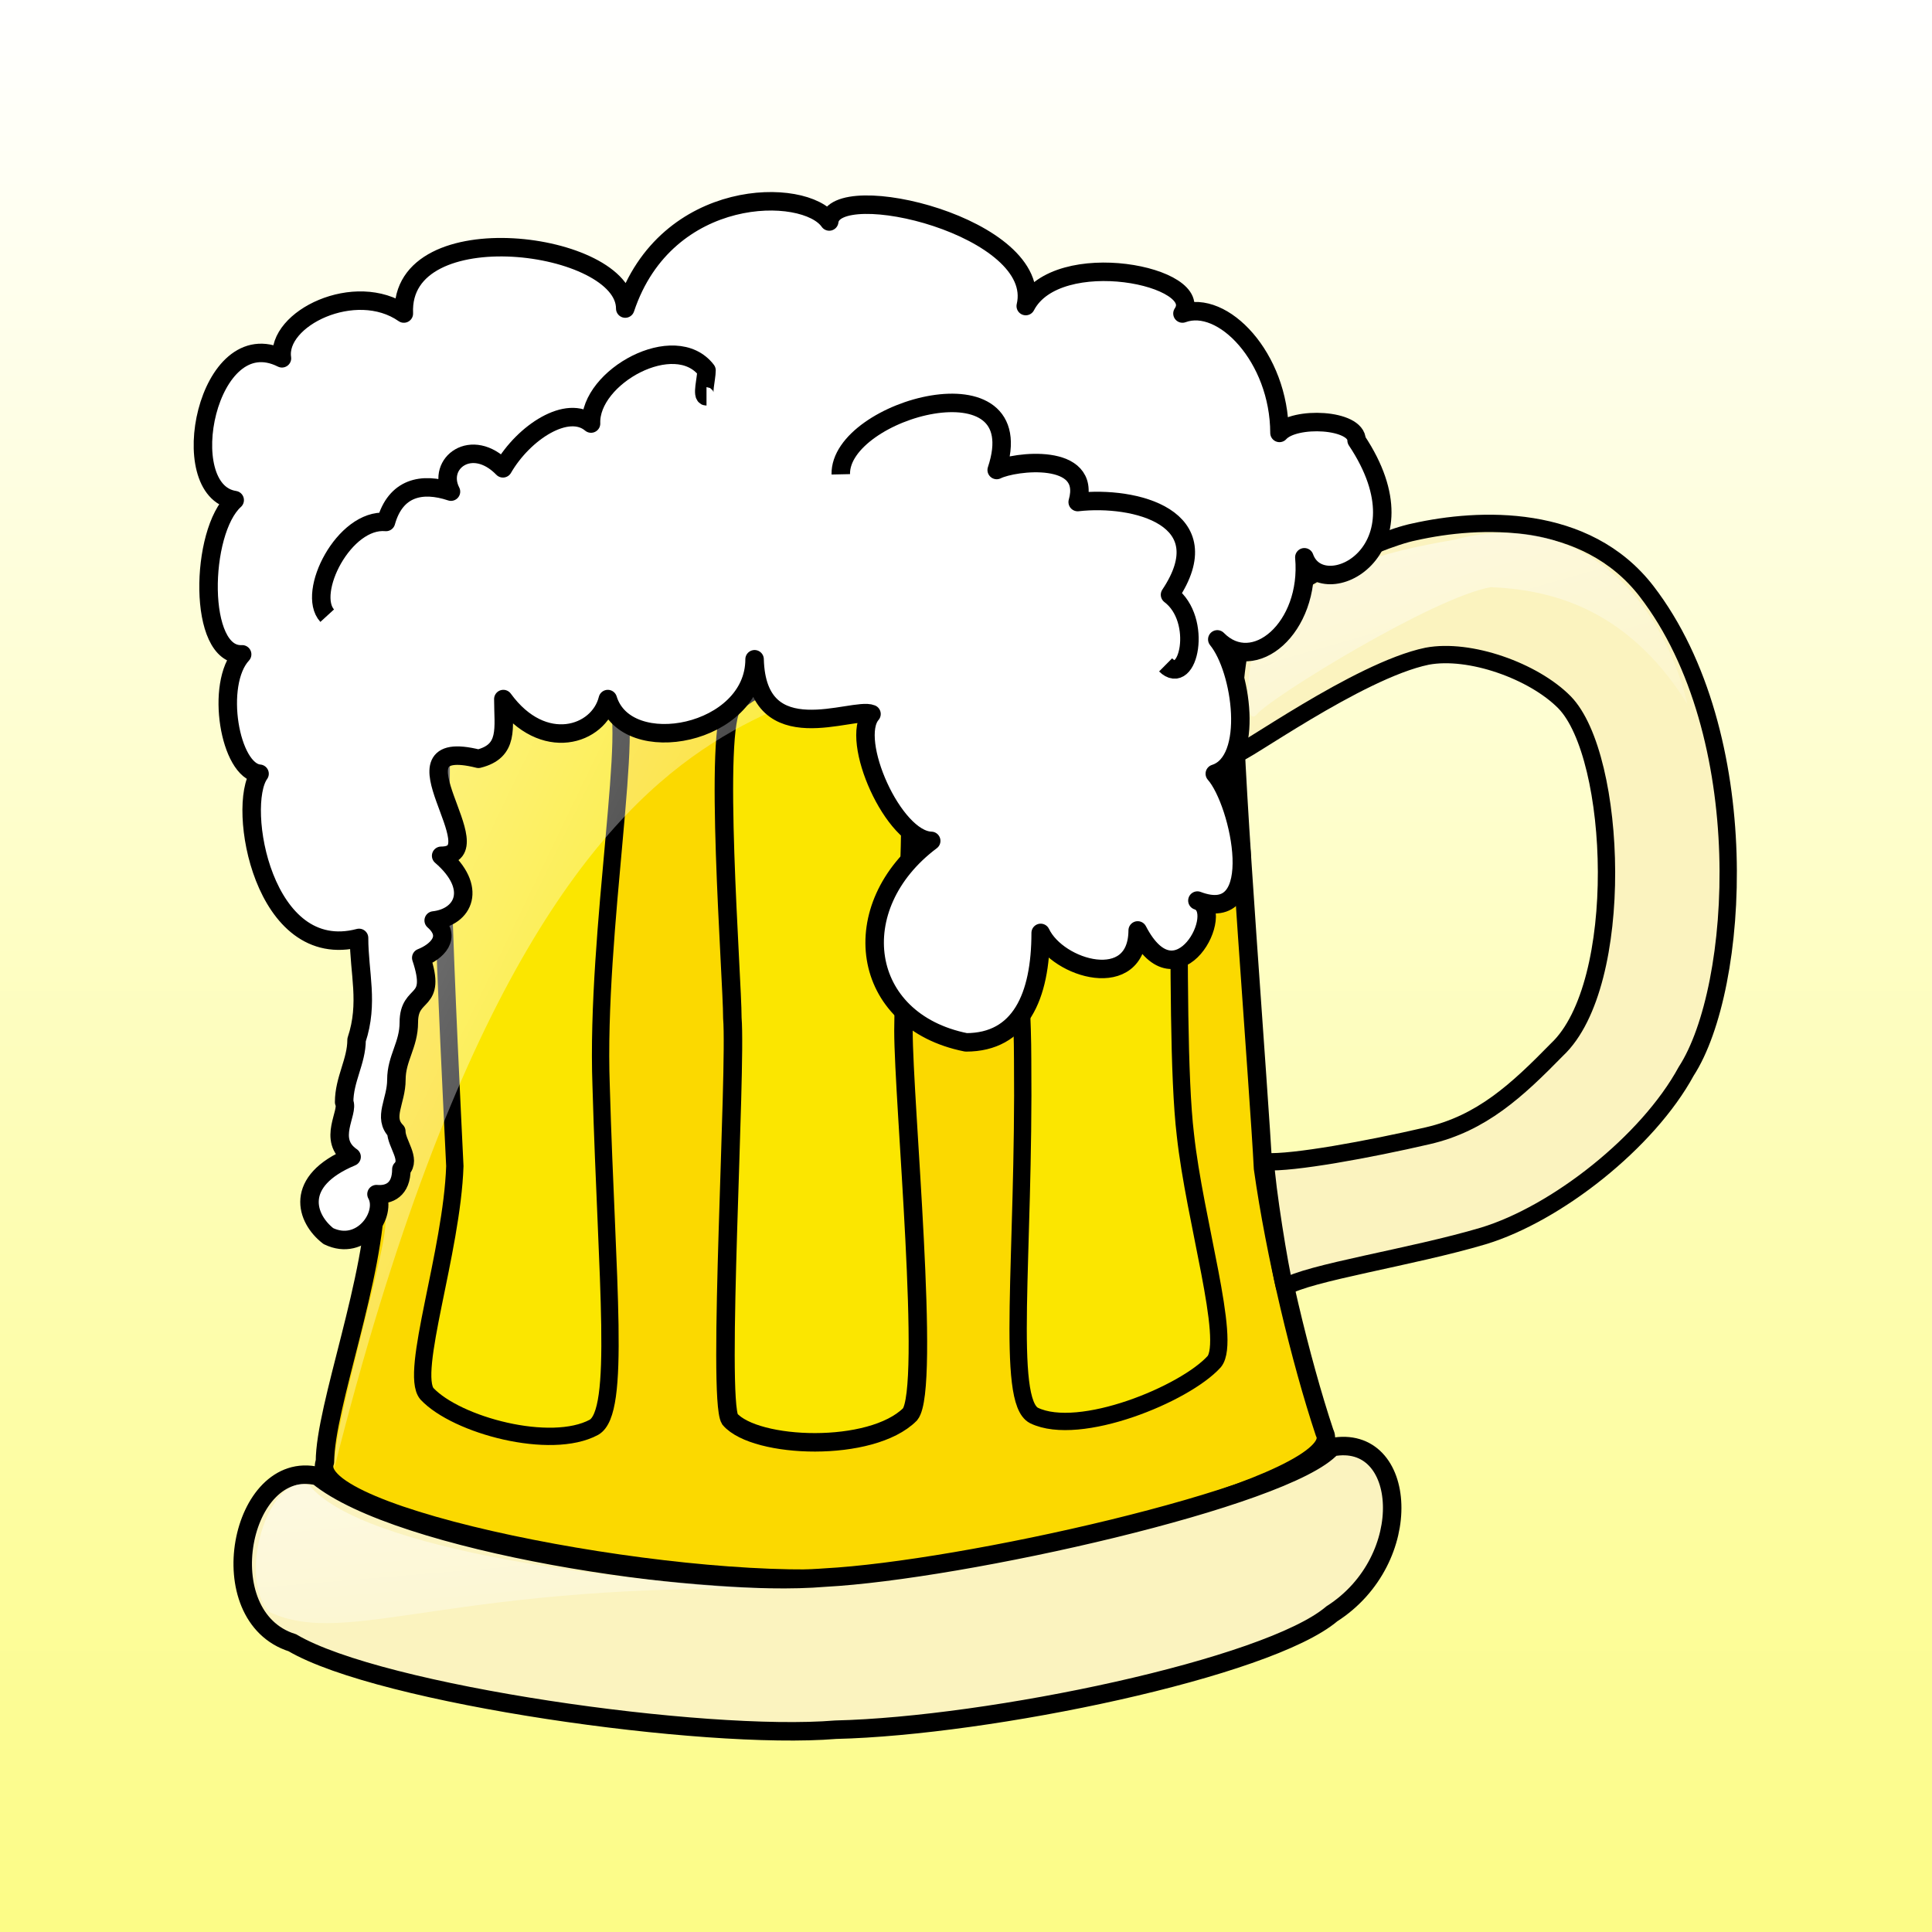 <?xml version="1.0" encoding="UTF-8" standalone="no"?>
<!-- Created with Inkscape (http://www.inkscape.org/) -->

<svg
   xmlns:dc="http://purl.org/dc/elements/1.1/"
   xmlns:cc="http://creativecommons.org/ns#"
   xmlns:rdf="http://www.w3.org/1999/02/22-rdf-syntax-ns#"
   xmlns:svg="http://www.w3.org/2000/svg"
   xmlns="http://www.w3.org/2000/svg"
   xmlns:xlink="http://www.w3.org/1999/xlink"
   xmlns:sodipodi="http://sodipodi.sourceforge.net/DTD/sodipodi-0.dtd"
   xmlns:inkscape="http://www.inkscape.org/namespaces/inkscape"
   width="800"
   height="800"
   id="svg2"
   version="1.1"
   inkscape:version="0.47 r22583"
   sodipodi:docname="mxpx.svg"
   inkscape:export-filename="/home/fuddl/saugsaug/scorched3d-tmp/scorched3d/debian/avatars-free/mxpx.png"
   inkscape:export-xdpi="3.5999999"
   inkscape:export-ydpi="3.5999999">
  <rect width="100%" height="100%" fill="#808080" stroke="none"/>
  <defs
     id="defs4">
    <linearGradient
       id="linearGradient3685">
      <stop
         style="stop-color:#1b05ff;stop-opacity:1;"
         offset="0"
         id="stop3687" />
      <stop
         style="stop-color:#d62ae3;stop-opacity:1;"
         offset="1"
         id="stop3689" />
    </linearGradient>
    <inkscape:perspective
       sodipodi:type="inkscape:persp3d"
       inkscape:vp_x="0 : 526.18109 : 1"
       inkscape:vp_y="0 : 1000 : 0"
       inkscape:vp_z="744.09448 : 526.18109 : 1"
       inkscape:persp3d-origin="372.04724 : 350.78739 : 1"
       id="perspective10" />
    <inkscape:perspective
       id="perspective2885"
       inkscape:persp3d-origin="0.5 : 0.33333333 : 1"
       inkscape:vp_z="1 : 0.5 : 1"
       inkscape:vp_y="0 : 1000 : 0"
       inkscape:vp_x="0 : 0.5 : 1"
       sodipodi:type="inkscape:persp3d" />
    <linearGradient
       id="linearGradient4191">
      <stop
         id="stop4193"
         offset="0"
         style="stop-color:#000000;stop-opacity:1;" />
      <stop
         id="stop4195"
         offset="1"
         style="stop-color:#6e6e6e;stop-opacity:1;" />
    </linearGradient>
    <linearGradient
       id="linearGradient4927">
      <stop
         id="stop4929"
         offset="0"
         style="stop-color:#e0de2c;stop-opacity:1;" />
      <stop
         id="stop4931"
         offset="1"
         style="stop-color:#e5e5e5;stop-opacity:1;" />
    </linearGradient>
    <linearGradient
       id="linearGradient5675">
      <stop
         id="stop5677"
         offset="0"
         style="stop-color:#ffffff;stop-opacity:1;" />
      <stop
         id="stop5679"
         offset="1"
         style="stop-color:#e7edbe;stop-opacity:1;" />
    </linearGradient>
    <linearGradient
       id="linearGradient6411">
      <stop
         id="stop6413"
         offset="0"
         style="stop-color:#000000;stop-opacity:1;" />
      <stop
         id="stop6415"
         offset="1"
         style="stop-color:#595959;stop-opacity:1;" />
    </linearGradient>
    <linearGradient
       id="linearGradient9363">
      <stop
         id="stop9365"
         offset="0"
         style="stop-color:#5c1b74;stop-opacity:1;" />
      <stop
         id="stop9367"
         offset="1"
         style="stop-color:#181931;stop-opacity:1;" />
    </linearGradient>
    <linearGradient
       id="linearGradient7887">
      <stop
         id="stop7889"
         offset="0"
         style="stop-color:#000000;stop-opacity:1;" />
      <stop
         id="stop7891"
         offset="1"
         style="stop-color:#2c2c2c;stop-opacity:1;" />
    </linearGradient>
    <linearGradient
       id="linearGradient8627">
      <stop
         id="stop8629"
         offset="0"
         style="stop-color:#000000;stop-opacity:1;" />
      <stop
         id="stop8631"
         offset="1"
         style="stop-color:#e85600;stop-opacity:1;" />
    </linearGradient>
    <linearGradient
       gradientUnits="userSpaceOnUse"
       id="linearGradient11722"
       inkscape:collect="always"
       spreadMethod="reflect"
       x1="374.201"
       x2="378.574"
       xlink:href="#linearGradient10101"
       y1="267.598"
       y2="264.836" />
    <linearGradient
       id="linearGradient10101">
      <stop
         id="stop10103"
         offset="0"
         style="stop-color:#311717;stop-opacity:1;" />
      <stop
         style="stop-color:#ff0016;stop-opacity:1;"
         offset="1"
         id="stop31699" />
    </linearGradient>
    <linearGradient
       inkscape:collect="always"
       xlink:href="#linearGradient6295"
       id="linearGradient3691"
       x1="725.714"
       y1="898.169"
       x2="725.714"
       y2="235.127"
       gradientUnits="userSpaceOnUse"
       gradientTransform="matrix(1.072,0,0,1.237,-352.105,-38.49)" />
    <inkscape:perspective
       id="perspective3813"
       inkscape:persp3d-origin="0.5 : 0.33333333 : 1"
       inkscape:vp_z="1 : 0.5 : 1"
       inkscape:vp_y="0 : 1000 : 0"
       inkscape:vp_x="0 : 0.5 : 1"
       sodipodi:type="inkscape:persp3d" />
    <inkscape:perspective
       id="perspective5041"
       inkscape:persp3d-origin="0.5 : 0.33333333 : 1"
       inkscape:vp_z="1 : 0.5 : 1"
       inkscape:vp_y="0 : 1000 : 0"
       inkscape:vp_x="0 : 0.5 : 1"
       sodipodi:type="inkscape:persp3d" />
    <inkscape:perspective
       id="perspective12807"
       inkscape:persp3d-origin="0.5 : 0.33333333 : 1"
       inkscape:vp_z="1 : 0.5 : 1"
       inkscape:vp_y="0 : 1000 : 0"
       inkscape:vp_x="0 : 0.5 : 1"
       sodipodi:type="inkscape:persp3d" />
    <inkscape:perspective
       id="perspective15292"
       inkscape:persp3d-origin="0.5 : 0.33333333 : 1"
       inkscape:vp_z="1 : 0.5 : 1"
       inkscape:vp_y="0 : 1000 : 0"
       inkscape:vp_x="0 : 0.5 : 1"
       sodipodi:type="inkscape:persp3d" />
    <linearGradient
       id="linearGradient6295">
      <stop
         id="stop6296"
         offset="0"
         style="stop-color:#fcfc83;stop-opacity:1;" />
      <stop
         id="stop6297"
         offset="1"
         style="stop-color:#ffffff;stop-opacity:1;" />
    </linearGradient>
    <linearGradient
       id="linearGradient7858">
      <stop
         id="stop7859"
         offset="0"
         style="stop-color:#543900;stop-opacity:1;" />
      <stop
         id="stop7860"
         offset="1"
         style="stop-color:#543900;stop-opacity:0;" />
    </linearGradient>
    <linearGradient
       id="linearGradient15305">
      <stop
         id="stop15307"
         offset="0"
         style="stop-color:#ffff00;stop-opacity:1;" />
      <stop
         id="stop15309"
         offset="1"
         style="stop-color:#c59700;stop-opacity:1;" />
    </linearGradient>
    <linearGradient
       id="linearGradient15312">
      <stop
         id="stop15314"
         offset="0"
         style="stop-color:#543900;stop-opacity:1;" />
      <stop
         id="stop15316"
         offset="1"
         style="stop-color:#543900;stop-opacity:0;" />
    </linearGradient>
    <linearGradient
       id="linearGradient15319">
      <stop
         id="stop15321"
         offset="0"
         style="stop-color:#ffff00;stop-opacity:1;" />
      <stop
         id="stop15323"
         offset="1"
         style="stop-color:#c59700;stop-opacity:1;" />
    </linearGradient>
    <linearGradient
       id="linearGradient15326">
      <stop
         id="stop15328"
         offset="0"
         style="stop-color:#543900;stop-opacity:1;" />
      <stop
         id="stop15330"
         offset="1"
         style="stop-color:#543900;stop-opacity:0;" />
    </linearGradient>
    <linearGradient
       id="linearGradient15333">
      <stop
         id="stop15335"
         offset="0"
         style="stop-color:#ffff00;stop-opacity:1;" />
      <stop
         id="stop15337"
         offset="1"
         style="stop-color:#c59700;stop-opacity:1;" />
    </linearGradient>
    <linearGradient
       id="linearGradient15340">
      <stop
         id="stop15342"
         offset="0"
         style="stop-color:#543900;stop-opacity:1;" />
      <stop
         id="stop15344"
         offset="1"
         style="stop-color:#543900;stop-opacity:0;" />
    </linearGradient>
    <linearGradient
       id="linearGradient15347">
      <stop
         id="stop15349"
         offset="0"
         style="stop-color:#ffff00;stop-opacity:1;" />
      <stop
         id="stop15351"
         offset="1"
         style="stop-color:#c59700;stop-opacity:1;" />
    </linearGradient>
    <linearGradient
       id="linearGradient15354">
      <stop
         id="stop15356"
         offset="0"
         style="stop-color:#543900;stop-opacity:1;" />
      <stop
         id="stop15358"
         offset="1"
         style="stop-color:#543900;stop-opacity:0;" />
    </linearGradient>
    <linearGradient
       id="linearGradient15361">
      <stop
         id="stop15363"
         offset="0"
         style="stop-color:#ffff00;stop-opacity:1;" />
      <stop
         id="stop15365"
         offset="1"
         style="stop-color:#c59700;stop-opacity:1;" />
    </linearGradient>
    <linearGradient
       id="linearGradient15368">
      <stop
         id="stop15370"
         offset="0"
         style="stop-color:#543900;stop-opacity:1;" />
      <stop
         id="stop15372"
         offset="1"
         style="stop-color:#543900;stop-opacity:0;" />
    </linearGradient>
    <linearGradient
       id="linearGradient15375">
      <stop
         id="stop15377"
         offset="0"
         style="stop-color:#ffff00;stop-opacity:1;" />
      <stop
         id="stop15379"
         offset="1"
         style="stop-color:#c59700;stop-opacity:1;" />
    </linearGradient>
    <linearGradient
       id="linearGradient15382">
      <stop
         id="stop15384"
         offset="0"
         style="stop-color:#543900;stop-opacity:1;" />
      <stop
         id="stop15386"
         offset="1"
         style="stop-color:#543900;stop-opacity:0;" />
    </linearGradient>
    <linearGradient
       id="linearGradient15389">
      <stop
         id="stop15391"
         offset="0"
         style="stop-color:#ffff00;stop-opacity:1;" />
      <stop
         id="stop15393"
         offset="1"
         style="stop-color:#c59700;stop-opacity:1;" />
    </linearGradient>
    <linearGradient
       id="linearGradient15396">
      <stop
         id="stop15398"
         offset="0"
         style="stop-color:#543900;stop-opacity:1;" />
      <stop
         id="stop15400"
         offset="1"
         style="stop-color:#543900;stop-opacity:0;" />
    </linearGradient>
    <linearGradient
       id="linearGradient15403">
      <stop
         id="stop15405"
         offset="0"
         style="stop-color:#ffff00;stop-opacity:1;" />
      <stop
         id="stop15407"
         offset="1"
         style="stop-color:#c59700;stop-opacity:1;" />
    </linearGradient>
    <linearGradient
       id="linearGradient15410">
      <stop
         id="stop15412"
         offset="0"
         style="stop-color:#543900;stop-opacity:1;" />
      <stop
         id="stop15414"
         offset="1"
         style="stop-color:#543900;stop-opacity:0;" />
    </linearGradient>
    <linearGradient
       id="linearGradient15417">
      <stop
         id="stop15419"
         offset="0"
         style="stop-color:#ffff00;stop-opacity:1;" />
      <stop
         id="stop15421"
         offset="1"
         style="stop-color:#c59700;stop-opacity:1;" />
    </linearGradient>
    <linearGradient
       id="linearGradient15424">
      <stop
         id="stop15426"
         offset="0"
         style="stop-color:#543900;stop-opacity:1;" />
      <stop
         id="stop15428"
         offset="1"
         style="stop-color:#543900;stop-opacity:0;" />
    </linearGradient>
    <linearGradient
       id="linearGradient15431">
      <stop
         id="stop15433"
         offset="0"
         style="stop-color:#ffff00;stop-opacity:1;" />
      <stop
         id="stop15435"
         offset="1"
         style="stop-color:#c59700;stop-opacity:1;" />
    </linearGradient>
    <linearGradient
       id="linearGradient15438">
      <stop
         id="stop15440"
         offset="0"
         style="stop-color:#543900;stop-opacity:1;" />
      <stop
         id="stop15442"
         offset="1"
         style="stop-color:#543900;stop-opacity:0;" />
    </linearGradient>
    <linearGradient
       id="linearGradient15445">
      <stop
         id="stop15447"
         offset="0"
         style="stop-color:#ffff00;stop-opacity:1;" />
      <stop
         id="stop15449"
         offset="1"
         style="stop-color:#c59700;stop-opacity:1;" />
    </linearGradient>
    <linearGradient
       id="linearGradient15452">
      <stop
         id="stop15454"
         offset="0"
         style="stop-color:#543900;stop-opacity:1;" />
      <stop
         id="stop15456"
         offset="1"
         style="stop-color:#543900;stop-opacity:0;" />
    </linearGradient>
    <linearGradient
       id="linearGradient15459">
      <stop
         id="stop15461"
         offset="0"
         style="stop-color:#ffff00;stop-opacity:1;" />
      <stop
         id="stop15463"
         offset="1"
         style="stop-color:#c59700;stop-opacity:1;" />
    </linearGradient>
    <linearGradient
       id="linearGradient15466">
      <stop
         id="stop15468"
         offset="0"
         style="stop-color:#543900;stop-opacity:1;" />
      <stop
         id="stop15470"
         offset="1"
         style="stop-color:#543900;stop-opacity:0;" />
    </linearGradient>
    <linearGradient
       id="linearGradient15473">
      <stop
         id="stop15475"
         offset="0"
         style="stop-color:#ffff00;stop-opacity:1;" />
      <stop
         id="stop15477"
         offset="1"
         style="stop-color:#c59700;stop-opacity:1;" />
    </linearGradient>
    <linearGradient
       id="linearGradient15480">
      <stop
         id="stop15482"
         offset="0"
         style="stop-color:#543900;stop-opacity:1;" />
      <stop
         id="stop15484"
         offset="1"
         style="stop-color:#543900;stop-opacity:0;" />
    </linearGradient>
    <linearGradient
       id="linearGradient15487">
      <stop
         id="stop15489"
         offset="0"
         style="stop-color:#ffff00;stop-opacity:1;" />
      <stop
         id="stop15491"
         offset="1"
         style="stop-color:#c59700;stop-opacity:1;" />
    </linearGradient>
    <linearGradient
       id="linearGradient15494">
      <stop
         id="stop15496"
         offset="0"
         style="stop-color:#543900;stop-opacity:1;" />
      <stop
         id="stop15498"
         offset="1"
         style="stop-color:#543900;stop-opacity:0;" />
    </linearGradient>
    <linearGradient
       id="linearGradient15501">
      <stop
         id="stop15503"
         offset="0"
         style="stop-color:#ffff00;stop-opacity:1;" />
      <stop
         id="stop15505"
         offset="1"
         style="stop-color:#c59700;stop-opacity:1;" />
    </linearGradient>
    <linearGradient
       id="linearGradient15508">
      <stop
         id="stop15510"
         offset="0"
         style="stop-color:#543900;stop-opacity:1;" />
      <stop
         id="stop15512"
         offset="1"
         style="stop-color:#543900;stop-opacity:0;" />
    </linearGradient>
    <linearGradient
       id="linearGradient15515">
      <stop
         id="stop15517"
         offset="0"
         style="stop-color:#ffff00;stop-opacity:1;" />
      <stop
         id="stop15519"
         offset="1"
         style="stop-color:#c59700;stop-opacity:1;" />
    </linearGradient>
    <linearGradient
       id="linearGradient15522">
      <stop
         id="stop15524"
         offset="0"
         style="stop-color:#543900;stop-opacity:1;" />
      <stop
         id="stop15526"
         offset="1"
         style="stop-color:#543900;stop-opacity:0;" />
    </linearGradient>
    <linearGradient
       id="linearGradient15529">
      <stop
         id="stop15531"
         offset="0"
         style="stop-color:#ffff00;stop-opacity:1;" />
      <stop
         id="stop15533"
         offset="1"
         style="stop-color:#c59700;stop-opacity:1;" />
    </linearGradient>
    <linearGradient
       id="linearGradient15536">
      <stop
         id="stop15538"
         offset="0"
         style="stop-color:#543900;stop-opacity:1;" />
      <stop
         id="stop15540"
         offset="1"
         style="stop-color:#543900;stop-opacity:0;" />
    </linearGradient>
    <linearGradient
       id="linearGradient15543">
      <stop
         id="stop15545"
         offset="0"
         style="stop-color:#ffff00;stop-opacity:1;" />
      <stop
         id="stop15547"
         offset="1"
         style="stop-color:#c59700;stop-opacity:1;" />
    </linearGradient>
    <linearGradient
       id="linearGradient15550">
      <stop
         id="stop15552"
         offset="0"
         style="stop-color:#543900;stop-opacity:1;" />
      <stop
         id="stop15554"
         offset="1"
         style="stop-color:#543900;stop-opacity:0;" />
    </linearGradient>
    <linearGradient
       id="linearGradient15557">
      <stop
         id="stop15559"
         offset="0"
         style="stop-color:#ffff00;stop-opacity:1;" />
      <stop
         id="stop15561"
         offset="1"
         style="stop-color:#c59700;stop-opacity:1;" />
    </linearGradient>
    <linearGradient
       id="linearGradient15564">
      <stop
         id="stop15566"
         offset="0"
         style="stop-color:#543900;stop-opacity:1;" />
      <stop
         id="stop15568"
         offset="1"
         style="stop-color:#543900;stop-opacity:0;" />
    </linearGradient>
    <inkscape:perspective
       id="perspective16982"
       inkscape:persp3d-origin="0.5 : 0.33333333 : 1"
       inkscape:vp_z="1 : 0.5 : 1"
       inkscape:vp_y="0 : 1000 : 0"
       inkscape:vp_x="0 : 0.5 : 1"
       sodipodi:type="inkscape:persp3d" />
    <inkscape:perspective
       id="perspective20581"
       inkscape:persp3d-origin="0.5 : 0.33333333 : 1"
       inkscape:vp_z="1 : 0.5 : 1"
       inkscape:vp_y="0 : 1000 : 0"
       inkscape:vp_x="0 : 0.5 : 1"
       sodipodi:type="inkscape:persp3d" />
    <inkscape:perspective
       id="perspective20702"
       inkscape:persp3d-origin="0.5 : 0.33333333 : 1"
       inkscape:vp_z="1 : 0.5 : 1"
       inkscape:vp_y="0 : 1000 : 0"
       inkscape:vp_x="0 : 0.5 : 1"
       sodipodi:type="inkscape:persp3d" />
    <inkscape:perspective
       id="perspective30639"
       inkscape:persp3d-origin="311.42499 : 197.45418 : 1"
       inkscape:vp_z="622.84998 : 296.18127 : 1"
       inkscape:vp_y="0 : 1000 : 0"
       inkscape:vp_x="0 : 296.18127 : 1"
       sodipodi:type="inkscape:persp3d" />
    <inkscape:perspective
       id="perspective31113"
       inkscape:persp3d-origin="0.5 : 0.33333333 : 1"
       inkscape:vp_z="1 : 0.5 : 1"
       inkscape:vp_y="0 : 1000 : 0"
       inkscape:vp_x="0 : 0.5 : 1"
       sodipodi:type="inkscape:persp3d" />
    <inkscape:perspective
       id="perspective31627"
       inkscape:persp3d-origin="0.5 : 0.33333333 : 1"
       inkscape:vp_z="1 : 0.5 : 1"
       inkscape:vp_y="0 : 1000 : 0"
       inkscape:vp_x="0 : 0.5 : 1"
       sodipodi:type="inkscape:persp3d" />
    <linearGradient
       id="linearGradient2776">
      <stop
         id="stop2778"
         offset="0"
         style="stop-color:#ff2929;stop-opacity:1;" />
      <stop
         id="stop4262"
         offset="0.5"
         style="stop-color:#f00000;stop-opacity:1;" />
      <stop
         id="stop2780"
         offset="1"
         style="stop-color:#820000;stop-opacity:1;" />
    </linearGradient>
    <linearGradient
       id="linearGradient3518">
      <stop
         id="stop3520"
         offset="0"
         style="stop-color:#ffffff;stop-opacity:0.771;" />
      <stop
         id="stop3522"
         offset="1"
         style="stop-color:#ffffff;stop-opacity:0.157;" />
    </linearGradient>
    <linearGradient
       gradientTransform="translate(292.857,-6.429)"
       gradientUnits="userSpaceOnUse"
       id="linearGradient4274"
       inkscape:collect="always"
       x1="250"
       x2="260"
       xlink:href="#linearGradient3518"
       y1="355.219"
       y2="402.536" />
    <linearGradient
       id="linearGradient31641">
      <stop
         id="stop31643"
         offset="0"
         style="stop-color:#ffffff;stop-opacity:0.771;" />
      <stop
         id="stop31645"
         offset="1"
         style="stop-color:#ffffff;stop-opacity:0.157;" />
    </linearGradient>
    <inkscape:perspective
       id="perspective32076"
       inkscape:persp3d-origin="0.5 : 0.33333333 : 1"
       inkscape:vp_z="1 : 0.5 : 1"
       inkscape:vp_y="0 : 1000 : 0"
       inkscape:vp_x="0 : 0.5 : 1"
       sodipodi:type="inkscape:persp3d" />
    <inkscape:perspective
       id="perspective42086"
       inkscape:persp3d-origin="0.5 : 0.33333333 : 1"
       inkscape:vp_z="1 : 0.5 : 1"
       inkscape:vp_y="0 : 1000 : 0"
       inkscape:vp_x="0 : 0.5 : 1"
       sodipodi:type="inkscape:persp3d" />
    <inkscape:perspective
       id="perspective2839"
       inkscape:persp3d-origin="0.5 : 0.33333333 : 1"
       inkscape:vp_z="1 : 0.5 : 1"
       inkscape:vp_y="0 : 1000 : 0"
       inkscape:vp_x="0 : 0.5 : 1"
       sodipodi:type="inkscape:persp3d" />
    <linearGradient
       gradientUnits="userSpaceOnUse"
       gradientTransform="matrix(0.785,0,0,1.274,-819.067,449.927)"
       id="linearGradient838"
       x1="59.099"
       x2="95.689"
       xlink:href="#linearGradient835"
       y1="33.61"
       y2="62.299" />
    <linearGradient
       id="linearGradient835">
      <stop
         id="stop836"
         offset="0"
         style="stop-color:#ffffff;stop-opacity:0.5;" />
      <stop
         id="stop837"
         offset="1"
         style="stop-color:#ffffff;stop-opacity:0.1;" />
    </linearGradient>
    <linearGradient
       gradientUnits="userSpaceOnUse"
       gradientTransform="matrix(1.978,0,0,0.506,-819.067,449.927)"
       id="linearGradient840"
       x1="17.402"
       x2="28.179"
       xlink:href="#linearGradient835"
       y1="208.043"
       y2="241.091" />
    <linearGradient
       id="linearGradient2848">
      <stop
         id="stop2850"
         offset="0"
         style="stop-color:#ffffff;stop-opacity:0.5;" />
      <stop
         id="stop2852"
         offset="1"
         style="stop-color:#ffffff;stop-opacity:0.1;" />
    </linearGradient>
    <linearGradient
       gradientUnits="userSpaceOnUse"
       gradientTransform="matrix(1.547,0,0,0.646,-819.067,449.927)"
       id="linearGradient842"
       x1="70.063"
       x2="87.074"
       xlink:href="#linearGradient835"
       y1="55.988"
       y2="80.909" />
    <linearGradient
       id="linearGradient2855">
      <stop
         id="stop2857"
         offset="0"
         style="stop-color:#ffffff;stop-opacity:0.5;" />
      <stop
         id="stop2859"
         offset="1"
         style="stop-color:#ffffff;stop-opacity:0.1;" />
    </linearGradient>
    <linearGradient
       inkscape:collect="always"
       xlink:href="#linearGradient835"
       id="linearGradient42245"
       gradientUnits="userSpaceOnUse"
       gradientTransform="matrix(0.785,0,0,1.274,-819.067,449.927)"
       x1="59.099"
       y1="33.61"
       x2="95.689"
       y2="62.299" />
    <linearGradient
       inkscape:collect="always"
       xlink:href="#linearGradient835"
       id="linearGradient42247"
       gradientUnits="userSpaceOnUse"
       gradientTransform="matrix(1.978,0,0,0.506,-819.067,449.927)"
       x1="17.402"
       y1="208.043"
       x2="28.179"
       y2="241.091" />
    <linearGradient
       inkscape:collect="always"
       xlink:href="#linearGradient835"
       id="linearGradient42249"
       gradientUnits="userSpaceOnUse"
       gradientTransform="matrix(1.547,0,0,0.646,-819.067,449.927)"
       x1="70.063"
       y1="55.988"
       x2="87.074"
       y2="80.909" />
  </defs>
  <sodipodi:namedview
     id="base"
     pagecolor="#ffffff"
     bordercolor="#666666"
     borderopacity="1.0"
     inkscape:pageopacity="0.0"
     inkscape:pageshadow="2"
     inkscape:zoom="0.125"
     inkscape:cx="-427.35158"
     inkscape:cy="629.76376"
     inkscape:document-units="px"
     inkscape:current-layer="layer1"
     showgrid="false"
     objecttolerance="20"
     guidetolerance="10000"
     inkscape:window-width="684"
     inkscape:window-height="559"
     inkscape:window-x="0"
     inkscape:window-y="25"
     inkscape:window-maximized="0" />
  <g
     inkscape:label="Ebene 1"
     inkscape:groupmode="layer"
     id="layer1"
     transform="translate(0,-252.362)">
    <rect
       style="fill:url(#linearGradient3691);fill-opacity:1.0;stroke:none;fill-rule:nonzero"
       id="rect2911"
       width="851.614"
       height="820.185"
       x="0"
       y="252.362" />
    <g
       id="g42231"
       transform="matrix(5.739,0,0,5.739,4623.725,-2310.916)">
      <path
         style="fill:#fbd900;fill-opacity:1;fill-rule:evenodd;stroke:#000000;stroke-width:1pt;stroke-linecap:butt;stroke-linejoin:round;stroke-opacity:1"
         sodipodi:nodetypes="ccccccccccc"
         id="path825"
         d="m -780.914,483.377 c 2.352,1.226 22.368,5.488 33.972,5.226 16.527,0.261 30.314,-6.05 32.927,-7.056 0,1.434 -2.307,10.273 -2.613,15.679 0,5.448 1.829,28.415 2.091,33.711 0.868,6.178 2.704,13.861 4.442,19.077 1.829,3.554 -23.563,9.854 -34.756,10.453 -12.603,0.784 -38.937,-4.371 -37.369,-8.362 0,-3.968 3.659,-13.383 3.659,-19.599 0.523,-6.025 -0.261,-23.273 -0.261,-30.836 -0.261,-6.78 -1.054,-12.56 -2.091,-18.293 z" />
      <path
         style="fill:#fbf3bf;fill-opacity:1;fill-rule:evenodd;stroke:#000000;stroke-width:1pt;stroke-linecap:butt;stroke-linejoin:miter;stroke-opacity:1"
         sodipodi:nodetypes="ccccccc"
         id="path827"
         d="m -782.743,553.15 c -5.586,-1.331 -7.879,10.113 -1.829,12.021 6.367,3.754 29.703,7.056 39.199,6.272 11.101,-0.261 31.193,-4.442 35.801,-8.362 6.134,-3.92 5.465,-13.066 0,-12.021 -3.279,3.659 -26.699,8.885 -36.585,9.408 -9.223,0.784 -30.749,-2.526 -36.585,-7.317 z" />
      <path
         style="fill:#fbf3bf;fill-opacity:1;fill-rule:evenodd;stroke:#000000;stroke-width:1.25;stroke-linejoin:bevel;stroke-dasharray:none"
         sodipodi:nodetypes="ccccccccccccc"
         id="path828"
         d="m -715.994,492.536 c 1.245,-3.211 9.639,-6.971 12.363,-7.515 4.687,-1.051 12.385,-1.388 16.764,4.28 7.939,10.323 6.762,28.625 2.861,34.638 -2.776,5.104 -9.371,10.282 -14.636,11.878 -5.15,1.534 -12.706,2.661 -14.332,3.712 -0.351,-1.296 -1.327,-7.388 -1.381,-9.071 1.951,0.128 7.489,-0.893 11.696,-1.868 3.901,-0.899 6.45,-3.274 9.335,-6.222 4.994,-4.7 4.344,-21.159 0.537,-25.056 -2.233,-2.262 -6.848,-3.904 -9.915,-3.323 -4.992,1.032 -13.677,7.366 -13.677,6.98 -0.509,-2.079 -0.251,-6.159 0.384,-8.43 z" />
      <path
         style="fill:#fbe600;fill-opacity:1;fill-rule:evenodd;stroke:#000000;stroke-width:1.25;stroke-linejoin:round;stroke-dasharray:none"
         sodipodi:nodetypes="ccccccc"
         id="path830"
         d="m -761.354,496.858 c 1.655,1.207 -1.355,16.955 -0.941,28.131 0.414,14.295 1.443,23.528 -0.522,24.636 -3.108,1.674 -9.901,-0.136 -12.046,-2.421 -1.273,-1.507 1.806,-10.24 2.013,-16.429 -0.414,-8.711 -1.703,-33.303 -0.461,-34.778 2.252,-2.054 9.681,-1.152 11.957,0.861 z" />
      <path
         style="fill:#fbe600;fill-opacity:1;fill-rule:evenodd;stroke:#000000;stroke-width:1pt;stroke-linecap:butt;stroke-linejoin:miter;stroke-opacity:1"
         sodipodi:nodetypes="ccccccc"
         id="path832"
         d="m -752.764,497.528 c -1.478,1.424 -0.063,19.625 -0.063,22.559 0.305,3.808 -1.101,27.453 -0.177,28.954 1.848,2.122 10.215,2.442 13.001,-0.356 1.505,-1.875 -0.478,-22.544 -0.478,-27.68 0,-5.511 1.407,-22.052 -0.441,-23.58 -2.033,-2.149 -8.439,-3.18 -11.842,0.103 z" />
      <path
         style="fill:#fbe600;fill-opacity:1;fill-rule:evenodd;stroke:#000000;stroke-width:1.25;stroke-linejoin:round;stroke-dasharray:none"
         sodipodi:nodetypes="ccccccc"
         id="path833"
         d="m -733.076,496.083 c -1.658,1.256 1.179,15.8 1.194,26.982 0.138,14.3 -1.244,24.662 0.824,25.709 3.268,1.578 10.881,-1.542 13.001,-3.891 1.252,-1.545 -1.411,-10.179 -2.082,-16.357 -0.984,-8.164 0.148,-33.129 -1.19,-34.564 -2.402,-1.984 -9.482,0.04 -11.747,2.121 z" />
      <path
         style="fill:url(#linearGradient42245);fill-opacity:1;fill-rule:evenodd;stroke:none"
         sodipodi:nodetypes="ccccc"
         id="path834"
         d="m -739.794,489.611 c -4.989,1.109 -36.587,-3.141 -39.729,-4.804 0.924,4.62 3.141,45.272 1.663,49.892 0.185,2.033 -3.88,15.152 -3.696,17.924 17.185,-68.37 39.729,-48.968 41.761,-63.011 z" />
      <path
         style="fill:url(#linearGradient42247);fill-opacity:1;fill-rule:evenodd;stroke:none"
         sodipodi:nodetypes="cccc"
         id="path839"
         d="m -783.35,553.8 c -3.051,-0.897 -5.205,6.82 -2.872,9.154 5.743,2.692 13.282,-2.333 38.23,-1.615 -12.743,-0.359 -31.589,-2.872 -35.358,-7.538 z" />
      <path
         style="fill:url(#linearGradient42249);fill-opacity:1;fill-rule:evenodd;stroke:none"
         sodipodi:nodetypes="cccccc"
         id="path841"
         d="m -714.787,492.057 c 4.487,-4.487 8.795,-5.564 14,-6.461 8.795,-2.333 14.897,3.769 16.872,11.846 -4.487,-7.179 -10.231,-8.256 -14.179,-8.436 -4.128,0.718 -15.795,7.897 -16.872,9.154 -1.077,1.256 -0.718,-4.128 0.179,-6.102 z" />
      <path
         style="fill:#ffffff;fill-opacity:1;fill-rule:evenodd;stroke:#000000;stroke-width:1pt;stroke-linecap:butt;stroke-linejoin:round;stroke-opacity:1"
         sodipodi:nodetypes="cccccccccccccccccccccccccccccccccccccc"
         id="path844"
         d="m -781.968,535.83 c 2.383,1.159 4.281,-1.569 3.465,-3.03 0.915,0.087 1.795,-0.325 1.795,-1.795 0.72,-0.72 -0.365,-1.854 -0.365,-2.736 -0.994,-0.994 0.006,-2.165 0.006,-3.726 0,-1.553 0.897,-2.502 0.897,-4.128 0,-2.361 2.059,-1.181 0.897,-4.667 1.088,-0.425 2.274,-1.485 0.897,-2.692 2.16,-0.24 3.219,-2.354 0.538,-4.667 4.073,0 -4.23,-8.73 2.692,-7 2.222,-0.556 1.795,-2.215 1.795,-4.308 2.872,3.949 6.895,2.621 7.538,0 1.349,4.4 10.59,2.587 10.59,-2.872 0.179,6.75 7.118,3.405 8.436,3.949 -1.615,1.866 1.584,9.08 4.308,9.154 -6.31,4.732 -5.173,13.001 2.513,14.538 3.894,0 5.385,-3.279 5.385,-7.897 1.256,2.645 6.972,4.28 7,-0.179 2.872,5.545 6.496,-1.47 4.308,-2.154 5.026,1.906 3.091,-7.079 1.256,-9.154 2.872,-0.914 1.957,-7.521 0.179,-9.692 2.621,2.665 6.738,-0.831 6.282,-5.923 1.228,3.467 9.147,-0.368 3.769,-8.436 0,-1.545 -4.487,-1.749 -5.564,-0.538 -0.015,-5.446 -4.1,-9.692 -7,-8.615 1.799,-2.692 -9.048,-4.899 -11.307,-0.538 1.351,-5.701 -13.811,-9.333 -14.179,-6.102 -1.748,-2.513 -11.771,-2.559 -14.718,6.282 0,-4.861 -16.309,-7 -15.974,0.359 -3.49,-2.433 -9.227,0.359 -8.795,3.231 -5.385,-2.703 -7.842,9.561 -3.41,10.231 -2.513,2.262 -2.692,11.311 0.538,11.128 -1.974,2.13 -0.897,8.437 1.256,8.615 -1.679,2.321 0.246,13.674 7.179,11.846 0,2.523 0.709,4.694 -0.179,7.359 0,1.545 -0.897,2.853 -0.897,4.487 0.372,0.744 -1.26,2.724 0.538,3.949 -4.217,1.759 -3.302,4.464 -1.67,5.723 z" />
      <path
         style="fill:none;stroke:#000000;stroke-width:1pt;stroke-linecap:butt;stroke-linejoin:round;stroke-opacity:1"
         sodipodi:nodetypes="ccccccc"
         id="path846"
         d="m -782.06,491.064 c -1.509,-1.649 1.221,-7.04 4.243,-6.762 0.689,-2.474 2.586,-2.893 4.688,-2.188 -1.048,-2.045 1.503,-3.992 3.75,-1.682 1.517,-2.622 4.678,-4.645 6.356,-3.231 -0.132,-3.373 6.063,-6.794 8.331,-3.837 0,0.606 -0.363,1.875 0,1.875" />
      <path
         style="fill:none;stroke:#000000;stroke-width:1pt;stroke-linecap:butt;stroke-linejoin:round;stroke-opacity:1"
         sodipodi:nodetypes="ccccc"
         id="path847"
         d="m -745.004,480.865 c -0.104,-4.721 14.009,-8.591 11.25,-0.312 1.269,-0.635 6.875,-1.299 5.844,2.313 4.123,-0.466 10.39,1.105 6.662,6.688 2.396,1.806 1.33,6.696 -0.319,5.061" />
    </g>
  </g>
</svg>
